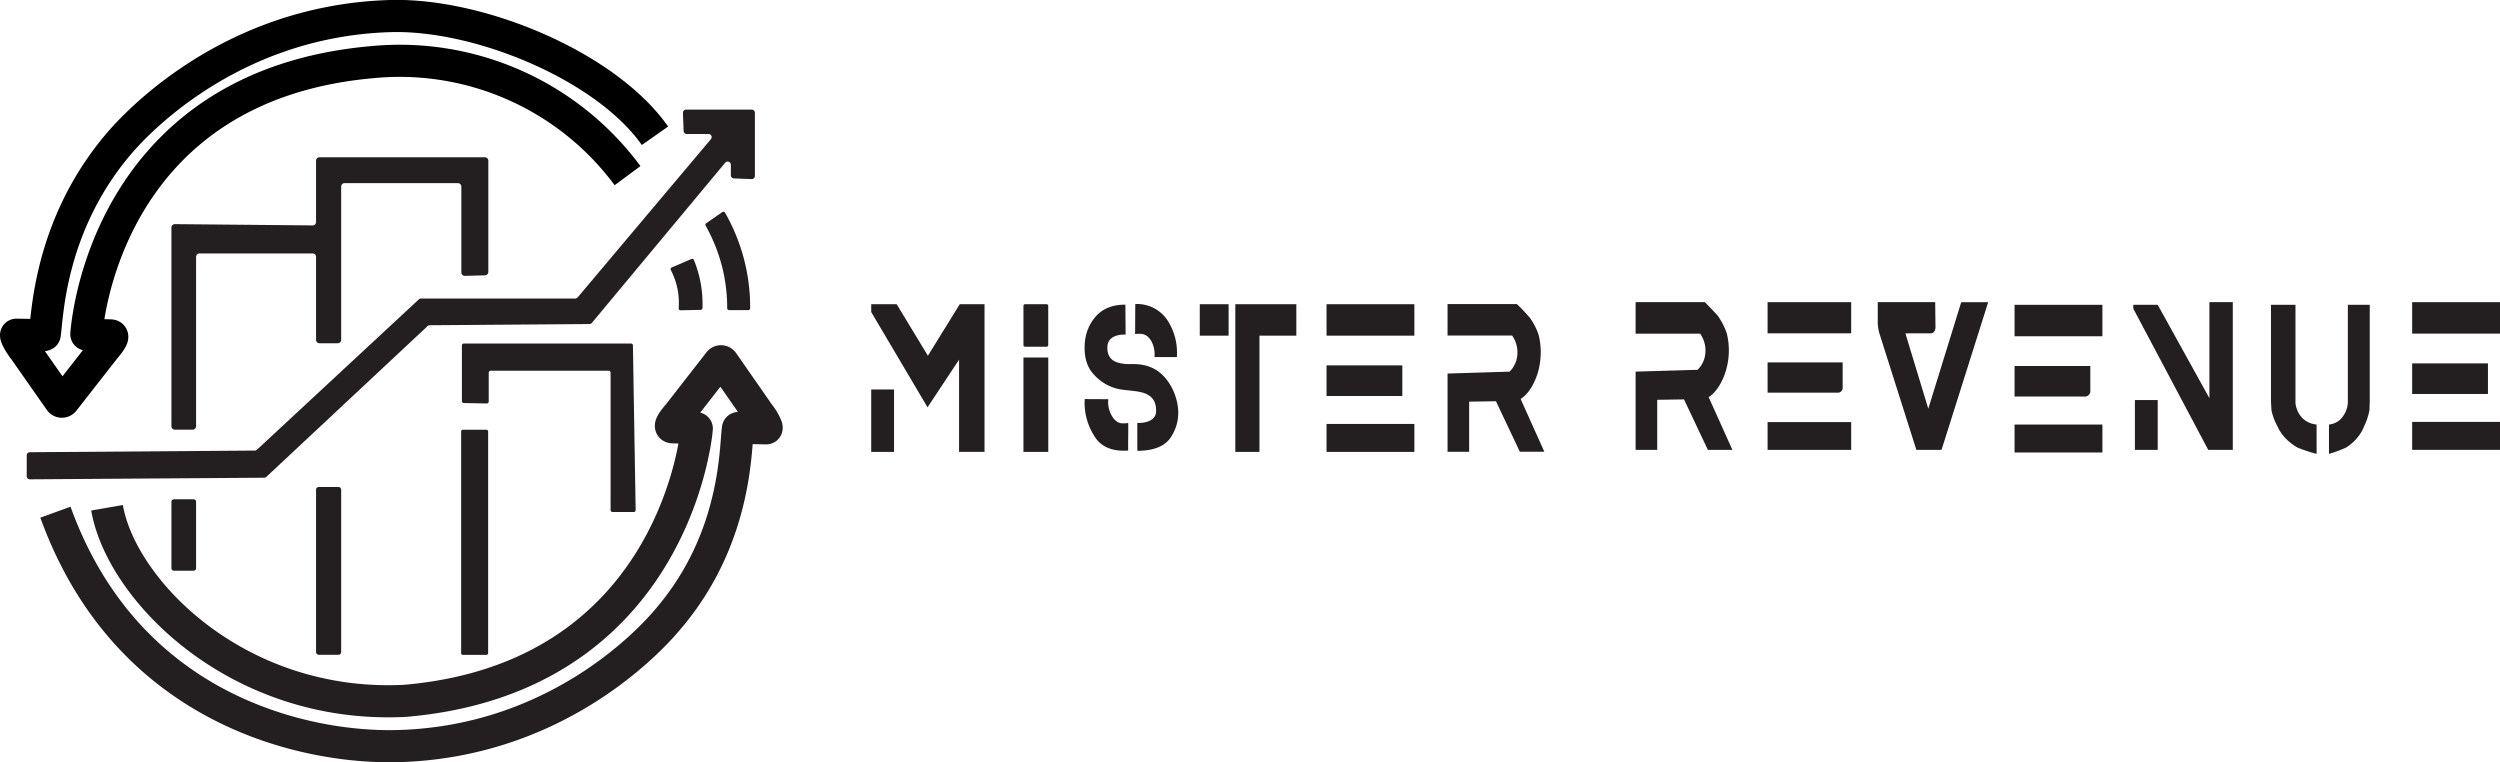 <svg xmlns="http://www.w3.org/2000/svg" viewBox="0 0 622.43 189.79"><defs><style>.cls-1{fill:#231f20;}.cls-2,.cls-3{fill:none;stroke-miterlimit:10;stroke-width:8px;}.cls-2{stroke:#000;}.cls-3{stroke:#231f20;}</style></defs><g id="Capa_2" data-name="Capa 2"><g id="Layer_2" data-name="Layer 2"><polygon class="cls-1" points="216.91 77.69 230.93 101.41 238.78 89.55 238.78 112.51 245.12 112.51 245.12 75.74 238.95 75.74 231.02 88.57 223.25 75.74 216.91 75.74 216.91 77.69"/><path class="cls-1" d="M254.81,76.2v9.66a.42.42,0,0,0,.35.46h5.47a.42.42,0,0,0,.35-.46V76.2a.42.42,0,0,0-.35-.46h-5.47A.42.42,0,0,0,254.81,76.2Z"/><rect class="cls-1" x="254.81" y="89.01" width="6.18" height="23.5"/><polyline class="cls-1" points="216.91 96.97 216.91 112.51 222.59 112.51 222.59 96.97"/><polyline class="cls-1" points="531.53 99.6 531.53 112.01 537.21 112.01 537.21 99.6"/><rect class="cls-1" x="298.71" y="75.74" width="7.18" height="7.83"/><polygon class="cls-1" points="307.56 75.74 307.56 112.51 313.57 112.51 313.57 83.57 322.75 83.57 322.75 75.74 307.56 75.74"/><rect class="cls-1" x="330.27" y="75.74" width="21.87" height="7.83"/><rect class="cls-1" x="330.27" y="90.97" width="18.87" height="7.62"/><rect class="cls-1" x="330.27" y="105.55" width="21.87" height="6.96"/><rect class="cls-1" x="600.56" y="75.23" width="21.87" height="7.83"/><rect class="cls-1" x="600.56" y="90.47" width="18.87" height="7.62"/><rect class="cls-1" x="600.56" y="105.04" width="21.87" height="6.96"/><rect class="cls-1" x="501.57" y="75.89" width="21.87" height="7.83"/><path class="cls-1" d="M501.57,91.12v7.61h17.69a1.38,1.38,0,0,0,1.17-1.52V91.12Z"/><rect class="cls-1" x="501.57" y="105.7" width="21.87" height="6.96"/><path class="cls-1" d="M360.4,93v19.49h5.38V100l6.67-.1,5.95,12.57h6.1l-5.91-13.15s2.61-1.3,4.23-6.34a18.22,18.22,0,0,0,.29-9.49,15.51,15.51,0,0,0-2.21-4.36,44.64,44.64,0,0,0-3.25-3.43H360.4v7.83h16.07a7.23,7.23,0,0,1,1.28,5,6.43,6.43,0,0,1-1.92,4Z"/><path class="cls-1" d="M407.22,92.52V112h5.38V99.54l6.67-.1L425.21,112h6.11L425.4,98.86s2.61-1.31,4.23-6.34a17.72,17.72,0,0,0,.3-9.49,16.85,16.85,0,0,0-2.21-4.36c-1-1.17-3.26-3.44-3.26-3.44H407.22v7.84h16.07a7.28,7.28,0,0,1,1.28,5,6.35,6.35,0,0,1-1.93,4Z"/><rect class="cls-1" x="440.08" y="75.23" width="20.81" height="7.76"/><path class="cls-1" d="M440.08,90.22v7.54h17.69a1.23,1.23,0,0,0,1-1.35V90.22Z"/><rect class="cls-1" x="440.08" y="105.09" width="20.81" height="6.92"/><path class="cls-1" d="M474.39,83l5.7,18.75,8.2-26.51H495L483.39,112h-6.27L468,83.27a10.34,10.34,0,0,1-.49-3.2V75.23h14.3l.07,6.28c0,.82-.5,1.48-1.12,1.48Z"/><polygon class="cls-1" points="531.53 75.89 537.21 75.89 550.08 99.13 550.08 75.23 555.9 75.23 555.9 112.01 549.79 112.01 531.13 76.84 531.13 75.89 531.53 75.89"/><path class="cls-1" d="M565.41,75.89h6.1v24.45a6.21,6.21,0,0,0,2.08,4.08,5.89,5.89,0,0,0,3.18,1.28V113a35.88,35.88,0,0,1-4.76-1.57,13,13,0,0,1-3.32-2.69,9.86,9.86,0,0,1-1.66-2.59,14.67,14.67,0,0,1-1.5-4l-.12-2.19Z"/><path class="cls-1" d="M590,75.89h-5.45v24.45a6.59,6.59,0,0,1-1.86,4.08,4.93,4.93,0,0,1-2.84,1.28V113a29.7,29.7,0,0,0,4.25-1.57,11.89,11.89,0,0,0,3-2.69,10,10,0,0,0,1.49-2.59,15.83,15.83,0,0,0,1.33-4L590,100Z"/><path class="cls-1" d="M7.44,112.59l56-.41a.77.77,0,0,0,.54-.22l40.28-37.41a.82.82,0,0,1,.55-.22H143.2a.78.78,0,0,0,.61-.28L177,34.64a.78.78,0,0,0-.62-1.28H171a.79.79,0,0,1-.8-.75l-.17-4.51a.78.78,0,0,1,.8-.81h16.32a.79.79,0,0,1,.8.78V43.81a.79.79,0,0,1-.83.78l-4.39-.17a.79.79,0,0,1-.77-.78V41a.8.8,0,0,0-1.41-.49l-33.2,39.89a.8.8,0,0,1-.62.28l-39.75.3a.79.79,0,0,0-.54.22L66.32,118.72a.82.82,0,0,1-.55.22l-58.32.4a.78.78,0,0,1-.8-.78v-5.19A.78.78,0,0,1,7.44,112.59Z"/><path class="cls-1" d="M43.3,124.31h4.89a.62.62,0,0,1,.63.6v16.57a.62.62,0,0,1-.63.61H43.3a.62.62,0,0,1-.62-.61V124.91A.61.61,0,0,1,43.3,124.31Z"/><path class="cls-1" d="M79.37,121.25h4.89a.68.68,0,0,1,.68.66v40.44a.68.68,0,0,1-.68.67H79.37a.67.67,0,0,1-.68-.67V121.91A.67.67,0,0,1,79.37,121.25Z"/><path class="cls-1" d="M115.24,107h5.85a.43.43,0,0,1,.44.42v55.2a.43.43,0,0,1-.44.42h-5.85a.42.42,0,0,1-.43-.42V107.4A.42.42,0,0,1,115.24,107Z"/><path class="cls-1" d="M121.68,100V92.78a.48.48,0,0,1,.49-.48h29.36a.48.48,0,0,1,.49.48V127a.48.48,0,0,0,.49.48h5.26a.48.48,0,0,0,.49-.48L157.58,86a.48.48,0,0,0-.48-.47H115.46A.48.48,0,0,0,115,86V99.87a.48.48,0,0,0,.48.48l5.74.1A.48.48,0,0,0,121.68,100Z"/><path class="cls-1" d="M48.82,106.14V63.93a.84.84,0,0,1,.85-.83H77.83a.85.85,0,0,1,.86.83v20.7a.84.84,0,0,0,.85.83h4.54a.84.84,0,0,0,.86-.83V46.44a.84.84,0,0,1,.85-.84H114a.84.84,0,0,1,.86.84v21.4a.85.85,0,0,0,.88.84l5-.13a.84.84,0,0,0,.84-.83V40a.86.86,0,0,0-.86-.84H79.54a.85.85,0,0,0-.85.84V55.29a.84.84,0,0,1-.87.83L43.54,55.8a.85.85,0,0,0-.86.84v49.5a.85.85,0,0,0,.85.84H48A.86.86,0,0,0,48.82,106.14Z"/><path class="cls-1" d="M167.27,66.58l4.87-2.1a.46.46,0,0,1,.62.24,28.86,28.86,0,0,1,2.14,12,.45.45,0,0,1-.46.43l-5,.1a.45.45,0,0,1-.47-.48,18.68,18.68,0,0,0-.3-4.91A18.49,18.49,0,0,0,167,67.2.45.45,0,0,1,167.27,66.58Z"/><path class="cls-1" d="M175.82,55.59l4-2.78a.49.49,0,0,1,.7.14,47.93,47.93,0,0,1,4.6,11.14,47.38,47.38,0,0,1,1.65,12.67.48.48,0,0,1-.48.46l-4.75,0a.48.48,0,0,1-.49-.47,41.69,41.69,0,0,0-1.26-10.31,42.41,42.41,0,0,0-4.13-10.3A.45.45,0,0,1,175.82,55.59Z"/><path class="cls-1" d="M282.61,83.18c2.24-.32,3.14.36,4,1.67a6.89,6.89,0,0,1,.82,4.05H293a14.81,14.81,0,0,0-2.23-9,9.05,9.05,0,0,0-8.12-4.2Z"/><path class="cls-1" d="M275.94,99.39a6.77,6.77,0,0,0,1.37,4.87c1.19,1.33,2,1.2,3.58,1.07.06,2.11-.06,4.75,0,6.85-.61,0-5.26.57-7.89-2.82a15.43,15.43,0,0,1-2.94-10Z"/><path class="cls-1" d="M280.19,75.86c-.87,0-4.69-.1-7.37,2.91a11.15,11.15,0,0,0-2.68,6.1c-.11.92-.59,5.28,2,8.14a11.49,11.49,0,0,0,8.07,4.09c2.9.44,7.67.15,7.63,5.2,0,3.29-4.68,3-4.68,3l0,6.94c4.12,0,6.67-1.17,8.08-3a11,11,0,0,0,2-8.06,14.13,14.13,0,0,0-2.19-5.85c-3.75-5.69-9.19-4.51-10.86-4.72-1.27-.16-4.76-.31-4.47-4.45.3-3.21,4.53-2.85,4.53-2.85Z"/><path class="cls-2" d="M163.07,33.8C150.89,16.46,119.42,3.39,97.25,4c-42.76,1.21-66.72,30.69-68,32.18C12.19,56.5,11.84,78.8,11.13,83.29c0,.09-.28.16-.38.15l-6.66-.1C3.65,83.37,4.9,85.67,6,87l8.91,12.73a.59.59,0,0,0,1,0L26,86.82c1.43-1.7,2.63-3.29,1.5-3.31l-5.4-.17c-.14,0-.61,0-.6-.13.31-4.3,5.82-61.87,71-67.72a70.59,70.59,0,0,1,63.74,28.24"/><path class="cls-3" d="M13.8,127.52c18,49.81,62.87,58.79,85,58.24,42.77-1,66.44-30.36,67.71-31.85,17.17-20.23,16.51-42.76,17.23-47.25,0-.09.29-.16.38-.15l6.66.13c.44,0-.79-2.34-1.9-3.67l-8.87-12.75a.59.59,0,0,0-1,0L169,103.07c-1.44,1.69-2.64,3.28-1.52,3.31l5.4.19c.14,0,.62,0,.6.13-.32,4.3-7.4,62.18-72.62,67.79-41.5,2.11-70.63-27.4-74.21-48.07"/></g></g></svg>